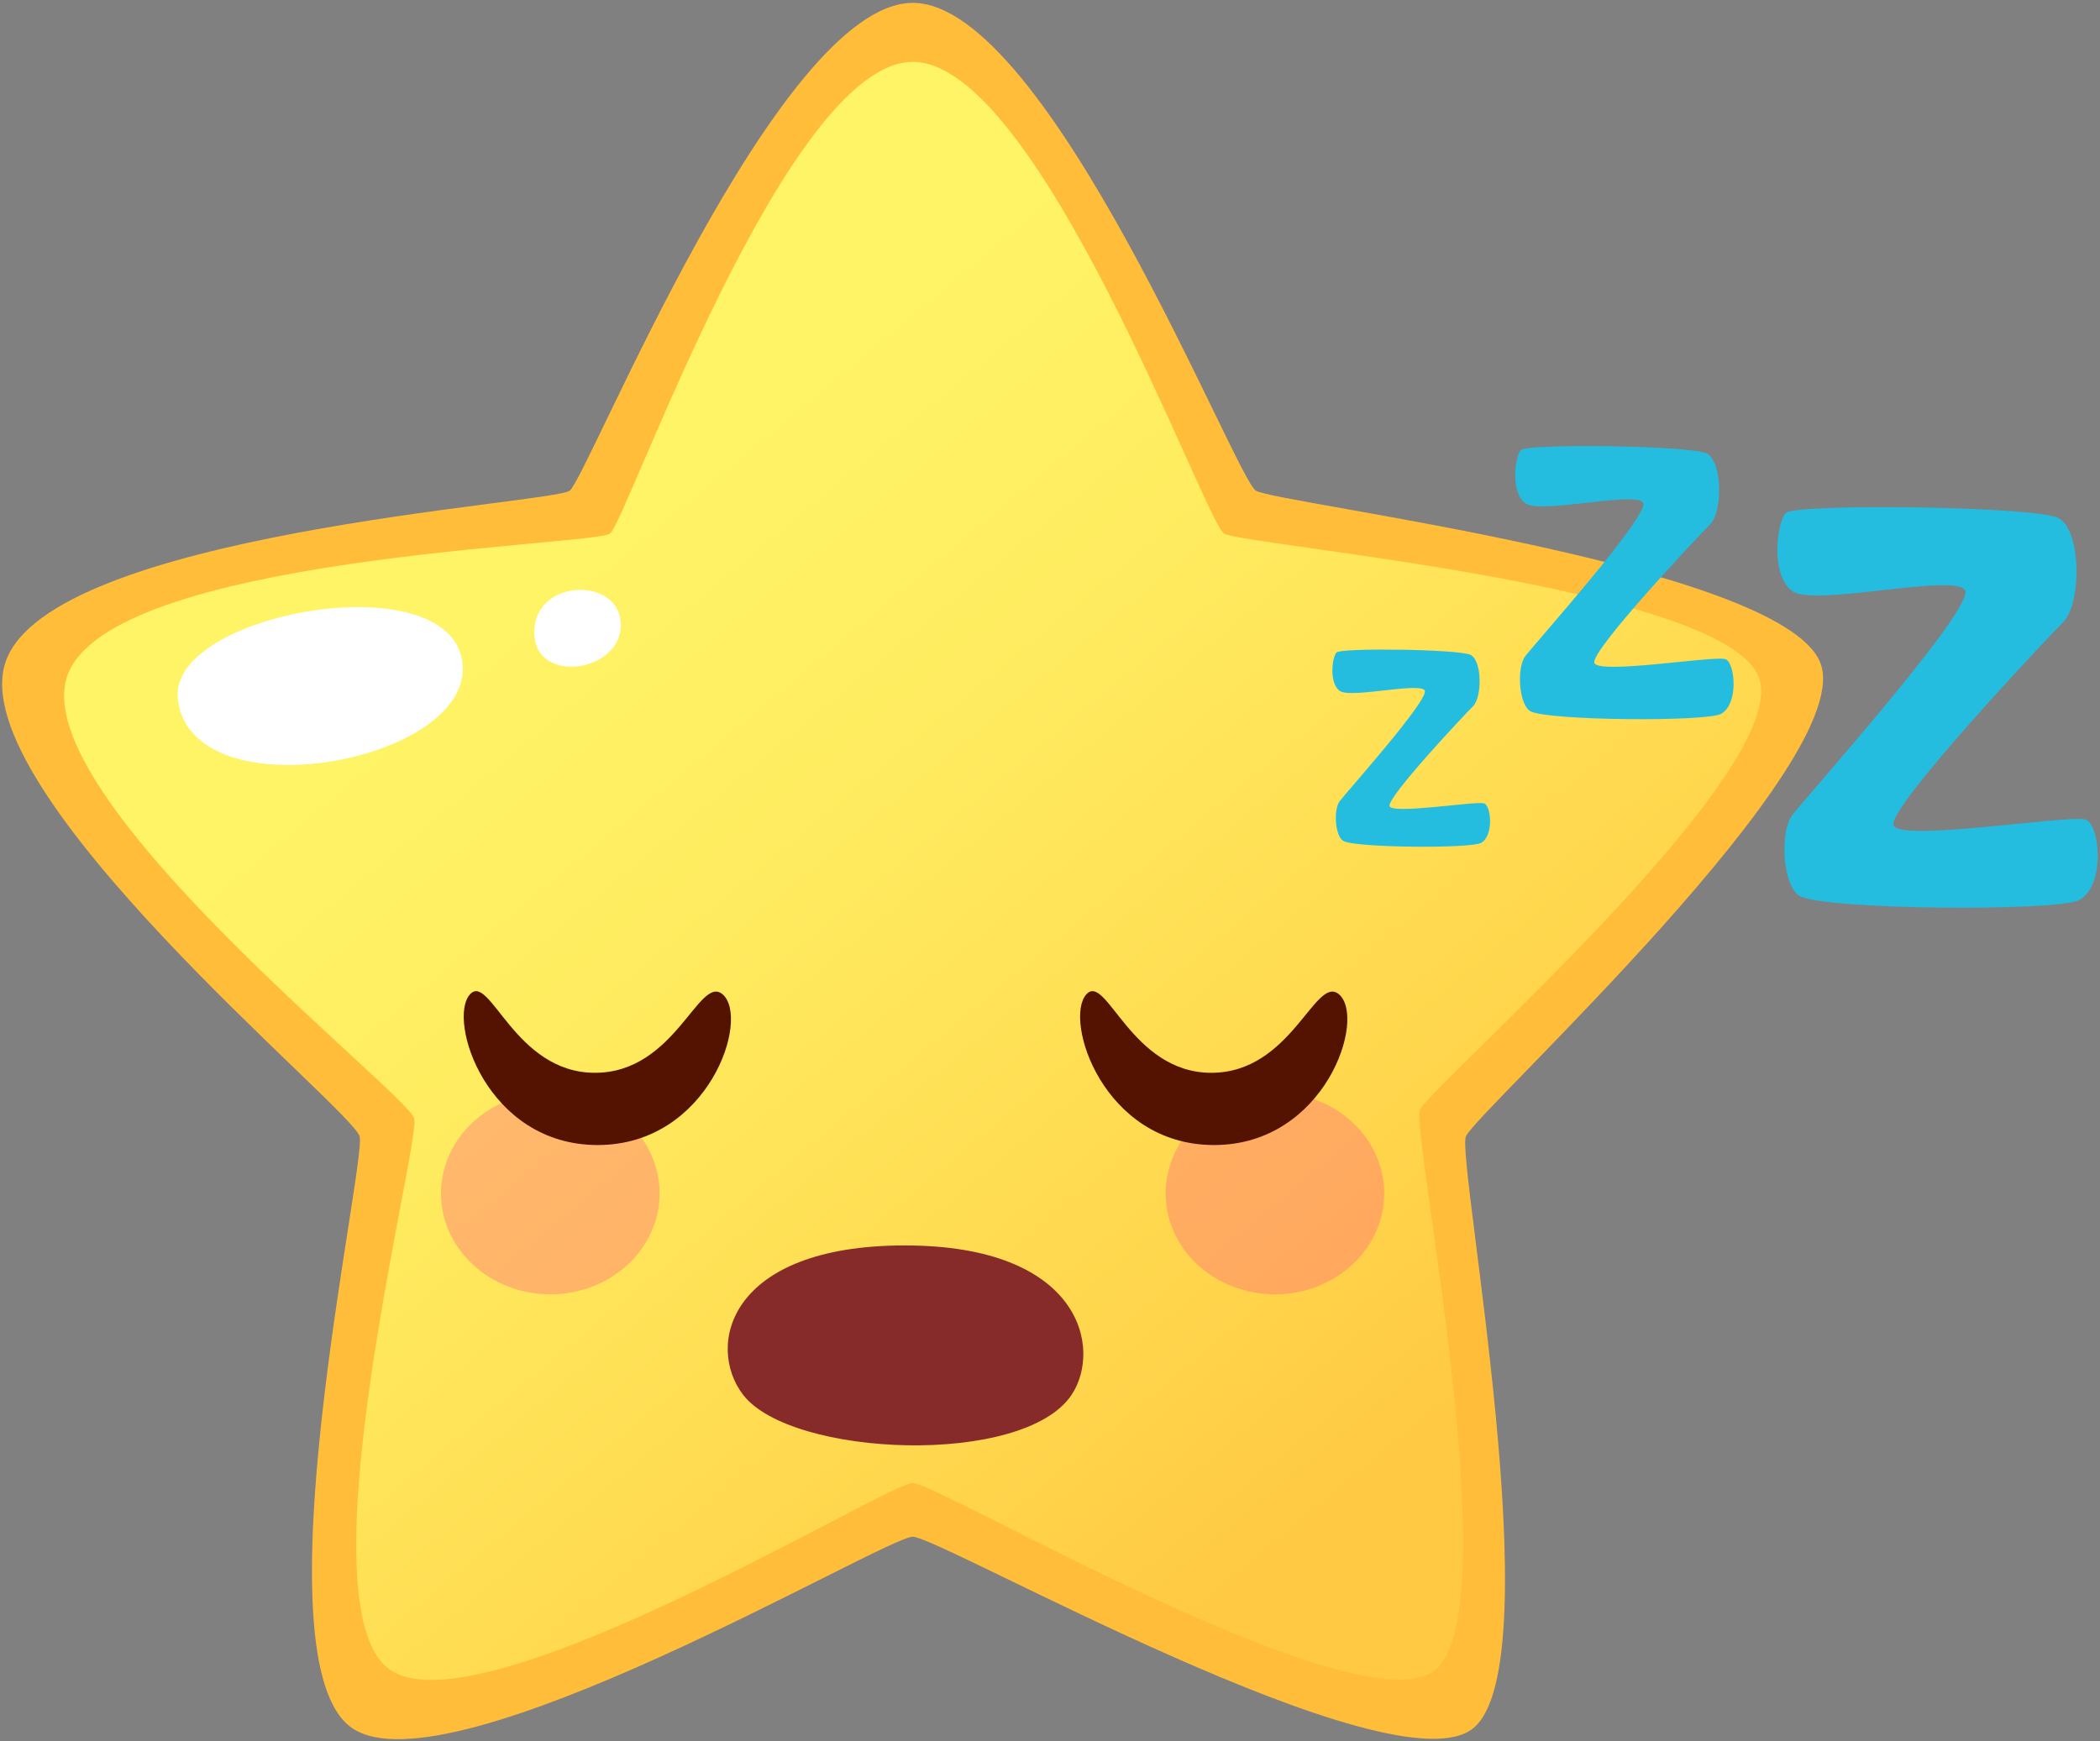 <svg width="674" height="559" viewBox="0 0 674 559" fill="none" xmlns="http://www.w3.org/2000/svg">
<rect x="0" y="0" width="674" height="559" fill="#808080" stroke="none"/>
<path d="M292.96 0.92C336.47 0.92 396.43 153.38 403.07 157.51C409.71 161.65 570.76 181.13 584.11 212.45C597.47 243.77 473.56 357.1 470.48 364.8C467.41 372.51 498.37 533.63 472.9 554.73C447.43 575.82 301.84 493.36 292.96 493.31C284.08 493.26 144.37 576.26 113.01 554.73C81.65 533.2 117.69 373.52 115.43 364.8C113.17 356.08 -12.36 253.92 1.8 212.45C15.96 170.97 177.07 161.8 182.85 157.51C188.63 153.22 249.46 0.92 292.95 0.92H292.96Z" fill="#FFBD39"/>
<path d="M292.96 19.85C333.5 19.85 386.67 167.41 392.86 171.27C399.05 175.13 551.89 187.83 564.34 217.02C576.79 246.22 458.56 349.11 455.71 356.3C452.84 363.48 484.43 516.39 460.68 536.05C436.95 555.71 301.24 476.13 292.96 476.08C284.68 476.03 154.46 556.12 125.23 536.05C96 515.99 135.05 367.16 132.94 359.03C130.83 350.91 8.37 255.69 21.57 217.03C34.77 178.37 190.39 175.28 195.78 171.28C201.17 167.27 252.41 19.86 292.96 19.86V19.85Z" fill="url(#paint0_linear_19_657)"/>
<path d="M57.05 224.17C54.24 196.68 144.42 180.5 148.4 212.66C152.38 244.82 60.9 261.62 57.05 224.17Z" fill="white"/>
<path d="M171.49 203.63C170.82 185.95 197.78 184.87 199.18 199.38C200.74 215.62 172.11 220.17 171.49 203.63Z" fill="white"/>
<g opacity="0.6">
<g opacity="0.6">
<path d="M211.7 383.1C211.7 400.98 195.99 415.49 176.62 415.49C157.25 415.49 141.54 400.99 141.54 383.1C141.54 365.21 157.25 350.72 176.62 350.72C195.99 350.72 211.7 365.22 211.7 383.1Z" fill="#FF5F82"/>
</g>
<g opacity="0.6">
<path d="M444.26 383.1C444.26 400.98 428.56 415.49 409.19 415.49C389.82 415.49 374.11 400.99 374.11 383.1C374.11 365.21 389.81 350.72 409.19 350.72C428.57 350.72 444.26 365.22 444.26 383.1Z" fill="#FF5F82"/>
</g>
</g>
<path d="M343.95 447.72C328.58 470.93 253.83 467.8 238.48 447.72C226.47 432.01 233.8 399.8 290.4 399.8C347 399.8 353.79 432.89 343.95 447.72Z" fill="#872A2A"/>
<path d="M429.73 319.17C438.7 326.76 425.35 367.57 389.65 367.57C353.95 367.57 341.28 327.26 348.69 319.17C355.11 312.18 362.97 344.38 388.77 344.38C414.57 344.38 422.14 312.76 429.73 319.17Z" fill="#541300"/>
<path d="M231.9 319.17C240.88 326.76 227.53 367.57 191.82 367.57C156.11 367.57 143.45 327.26 150.87 319.17C157.28 312.18 165.15 344.38 190.95 344.38C216.75 344.38 224.32 312.76 231.9 319.17Z" fill="#541300"/>
<path d="M430.19 221.89C433.91 224.14 455.53 218.97 457.26 221.62C458.99 224.28 432.45 253.96 429.99 257.17C427.94 259.85 428.47 268.35 431.12 269.94C434.81 272.16 471.86 272.44 475.31 270.59C479.56 268.32 478.58 258.4 476.24 257.87C473.12 257.16 447.05 261.46 445.99 258.81C444.92 256.15 469.87 229.6 472.79 226.68C475.71 223.76 475.71 212.09 471.99 210.23C468.28 208.37 430.41 207.91 428.95 209.45C427.5 210.99 426.47 219.65 430.19 221.91V221.89Z" fill="#24BDE0"/>
<path d="M489.86 161.73C495.01 164.86 524.97 157.69 527.35 161.37C529.74 165.04 492.98 206.16 489.57 210.6C486.73 214.31 487.46 226.08 491.13 228.28C496.25 231.35 547.57 231.74 552.34 229.17C558.22 226.02 556.86 212.29 553.63 211.55C549.31 210.56 513.2 216.52 511.72 212.84C510.25 209.16 544.8 172.38 548.85 168.34C552.9 164.3 552.89 148.13 547.75 145.55C542.6 142.98 490.15 142.34 488.14 144.47C486.13 146.6 484.71 158.59 489.86 161.72V161.73Z" fill="#24BDE0"/>
<path d="M575.67 189.97C583.22 194.56 627.17 184.05 630.67 189.43C634.17 194.82 580.26 255.13 575.26 261.65C571.08 267.1 572.16 284.36 577.55 287.59C585.05 292.1 660.32 292.67 667.33 288.91C675.95 284.28 673.95 264.14 669.22 263.06C662.89 261.61 609.9 270.35 607.74 264.96C605.58 259.56 656.27 205.62 662.2 199.69C668.13 193.76 668.13 170.04 660.58 166.26C653.04 162.48 576.08 161.55 573.14 164.68C570.19 167.81 568.1 185.4 575.65 189.98L575.67 189.97Z" fill="#24BDE0"/>
<defs>
<linearGradient id="paint0_linear_19_657" x1="157.37" y1="151.39" x2="477.38" y2="535.8" gradientUnits="userSpaceOnUse">
<stop offset="0.04" stop-color="#FFF466"/>
<stop offset="0.08" stop-color="#FFF466"/>
<stop offset="0.32" stop-color="#FFEB5F"/>
<stop offset="0.69" stop-color="#FFD54C"/>
<stop offset="0.86" stop-color="#FFC943"/>
</linearGradient>
</defs>
</svg>
